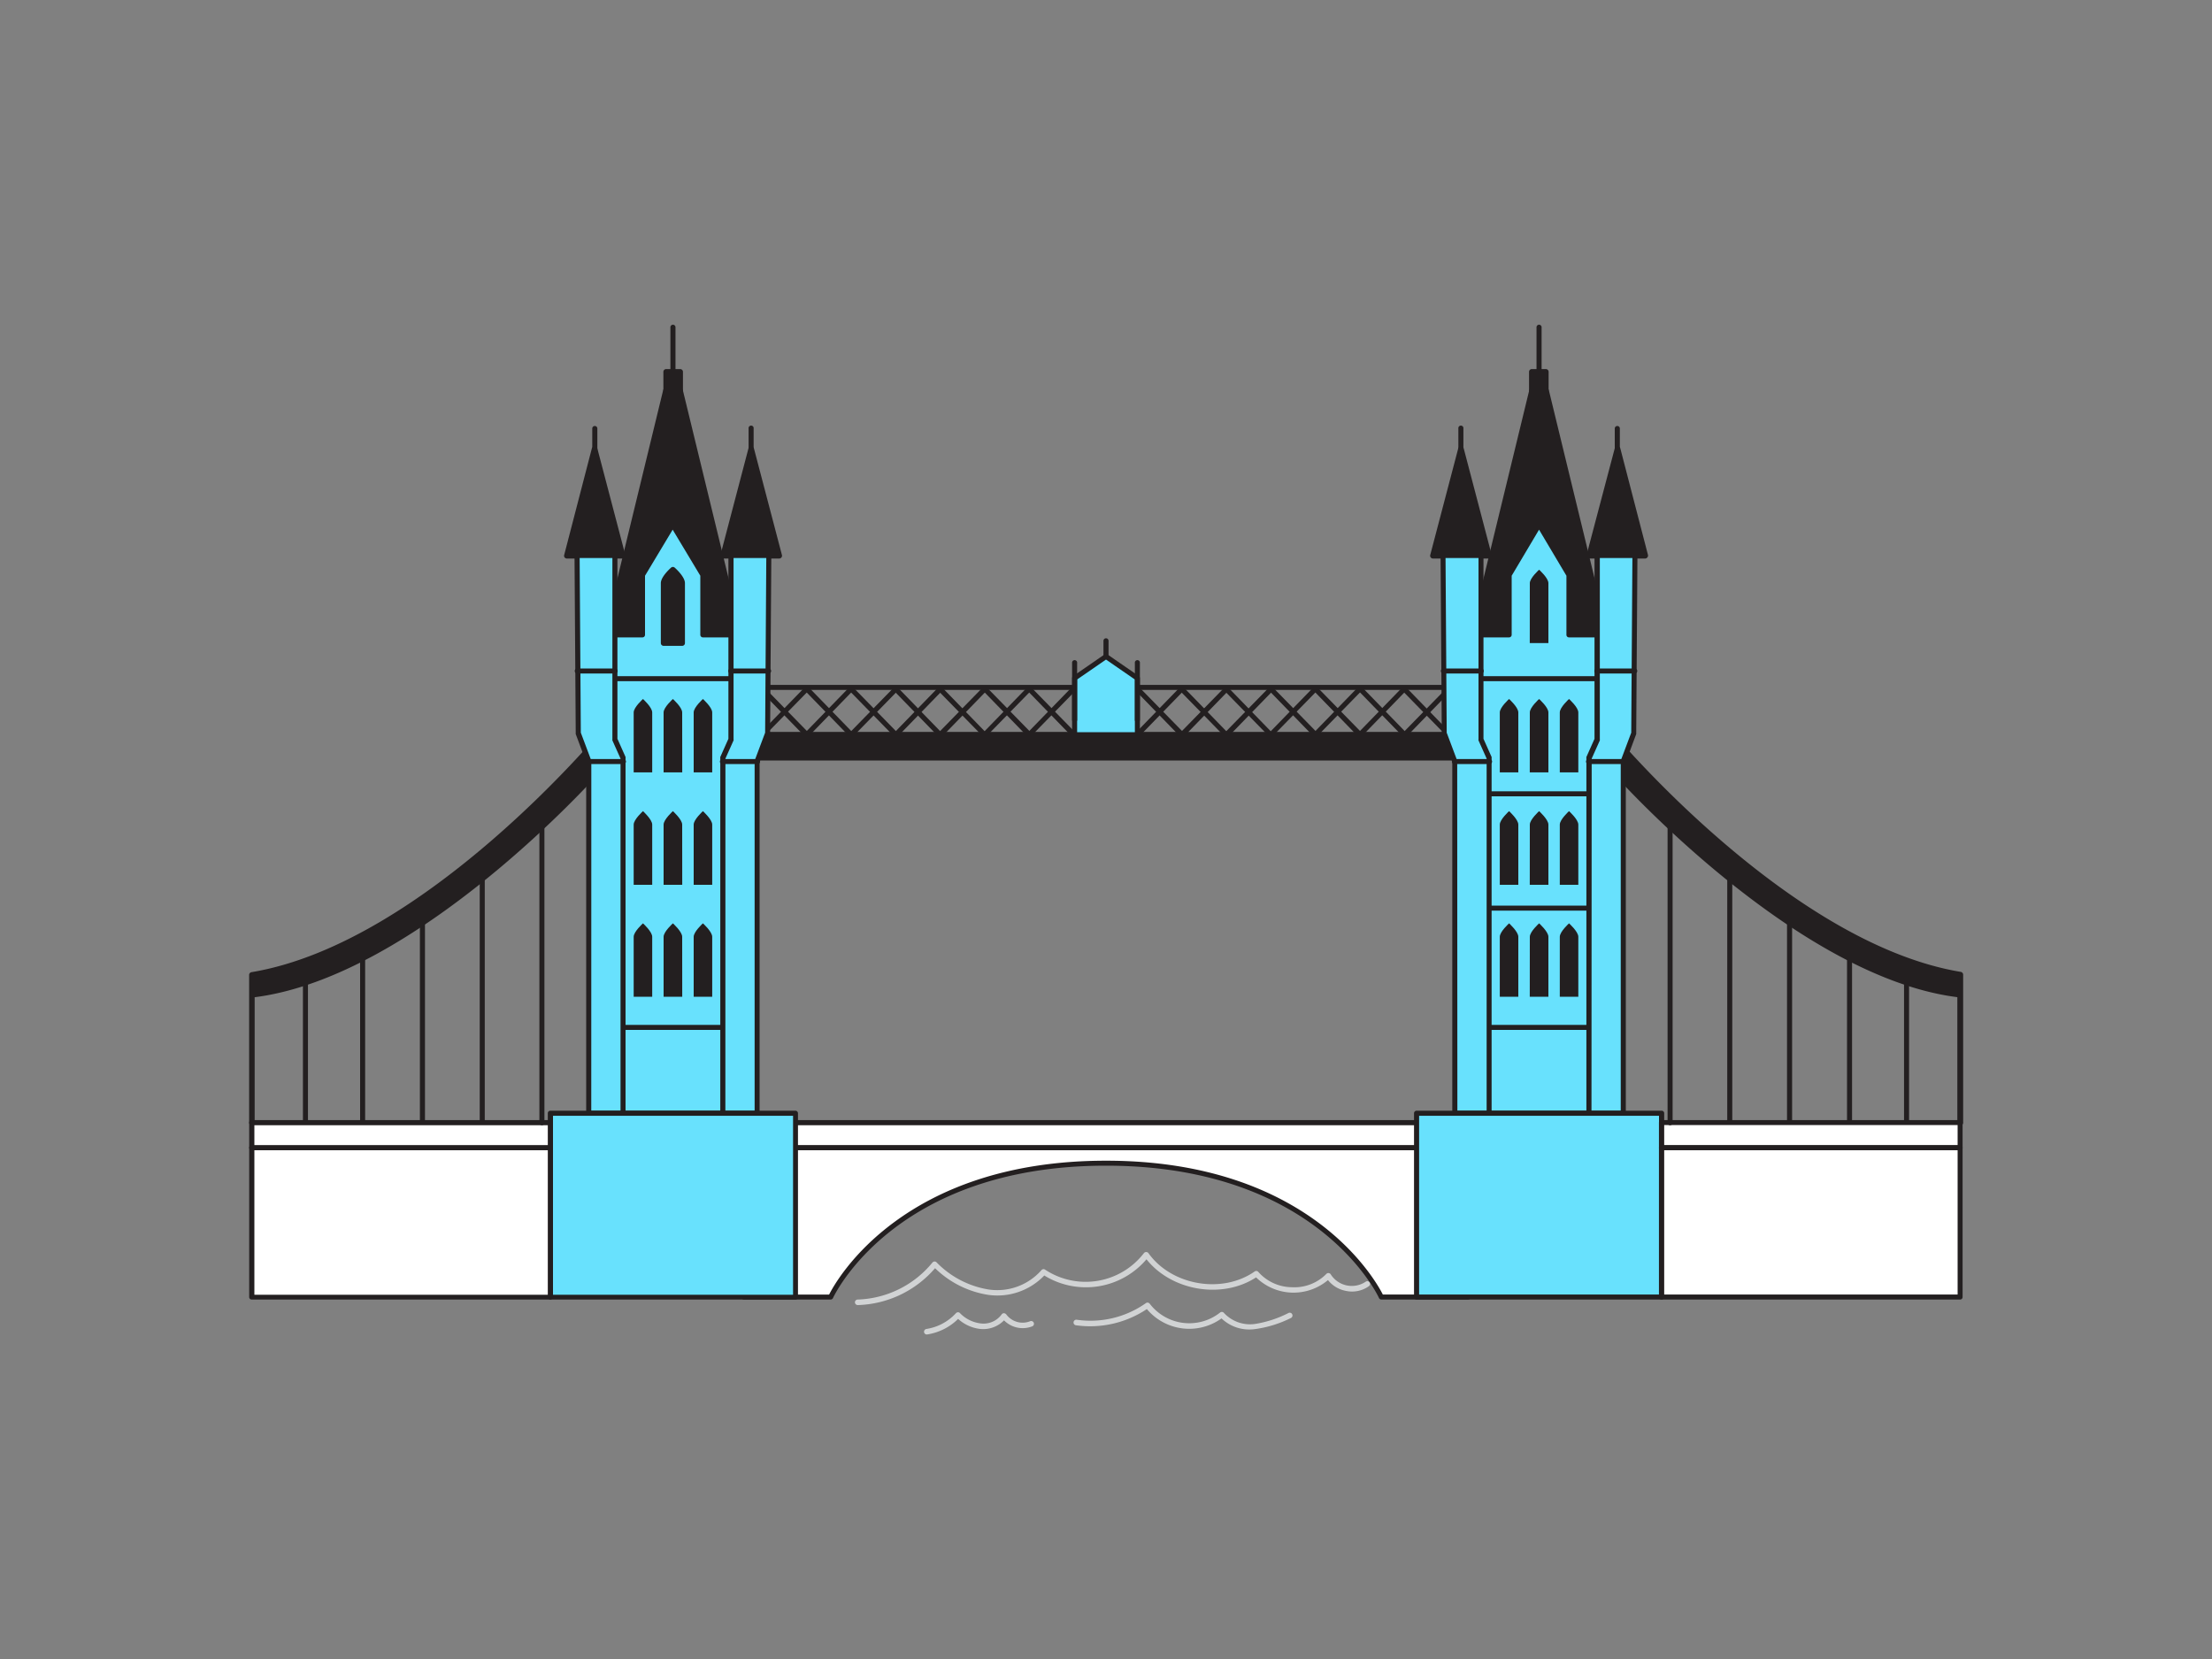 <svg xmlns="http://www.w3.org/2000/svg" viewBox="0 0 400 300"><rect x="0" y="0" width="400" height="300" fill="#808080" stroke="none"/><g id="_307_london_flatline" data-name="#307_london_flatline"><line x1="137.83" y1="132.85" x2="145.88" y2="124.62" fill="#fff"/><path d="M137.83,133.31a.45.45,0,0,1-.32-.13.46.46,0,0,1,0-.65l8-8.23a.46.46,0,0,1,.66.64l-8.05,8.23A.47.47,0,0,1,137.83,133.31Z" fill="#231f20"/><line x1="145.88" y1="132.85" x2="137.83" y2="124.62" fill="#fff"/><path d="M145.88,133.31a.47.47,0,0,1-.33-.14l-8-8.23a.45.45,0,0,1,0-.64.46.46,0,0,1,.65,0l8.05,8.23a.47.47,0,0,1,0,.65A.45.45,0,0,1,145.88,133.31Z" fill="#231f20"/><line x1="145.88" y1="132.85" x2="153.93" y2="124.62" fill="#fff"/><path d="M145.88,133.31a.44.44,0,0,1-.32-.13.47.47,0,0,1,0-.65l8-8.23a.45.45,0,0,1,.64,0,.44.44,0,0,1,0,.64l-8,8.23A.47.47,0,0,1,145.88,133.31Z" fill="#231f20"/><line x1="153.93" y1="132.85" x2="145.88" y2="124.62" fill="#fff"/><path d="M153.93,133.31a.47.47,0,0,1-.33-.14l-8-8.23a.46.46,0,0,1,.66-.64l8,8.23a.45.45,0,0,1,0,.65A.42.42,0,0,1,153.93,133.31Z" fill="#231f20"/><line x1="153.93" y1="132.85" x2="161.97" y2="124.62" fill="#fff"/><path d="M153.93,133.31a.42.42,0,0,1-.32-.13.46.46,0,0,1,0-.65l8.05-8.23a.46.46,0,0,1,.65.64l-8.05,8.23A.47.47,0,0,1,153.93,133.31Z" fill="#231f20"/><line x1="161.97" y1="132.85" x2="153.93" y2="124.62" fill="#fff"/><path d="M162,133.31a.43.43,0,0,1-.32-.14l-8.05-8.23a.46.46,0,0,1,.65-.64l8.05,8.23a.46.46,0,0,1,0,.65A.44.44,0,0,1,162,133.31Z" fill="#231f20"/><line x1="161.97" y1="132.85" x2="170.02" y2="124.62" fill="#fff"/><path d="M162,133.31a.45.45,0,0,1-.32-.13.46.46,0,0,1,0-.65l8-8.23a.46.46,0,0,1,.66.64l-8,8.23A.47.47,0,0,1,162,133.31Z" fill="#231f20"/><line x1="170.02" y1="132.85" x2="161.97" y2="124.62" fill="#fff"/><path d="M170,133.31a.47.47,0,0,1-.33-.14l-8-8.23a.45.45,0,0,1,0-.64.46.46,0,0,1,.65,0l8,8.23a.47.47,0,0,1,0,.65A.45.45,0,0,1,170,133.31Z" fill="#231f20"/><line x1="170.02" y1="132.85" x2="178.07" y2="124.62" fill="#fff"/><path d="M170,133.31a.44.44,0,0,1-.32-.13.47.47,0,0,1,0-.65l8.05-8.23a.46.46,0,0,1,.65,0,.45.45,0,0,1,0,.64l-8,8.23A.47.47,0,0,1,170,133.31Z" fill="#231f20"/><line x1="178.07" y1="132.85" x2="170.02" y2="124.62" fill="#fff"/><path d="M178.07,133.31a.47.47,0,0,1-.33-.14l-8.05-8.23a.46.46,0,0,1,.66-.64l8,8.23a.46.46,0,0,1,0,.65A.45.45,0,0,1,178.07,133.31Z" fill="#231f20"/><line x1="178.07" y1="132.85" x2="186.11" y2="124.62" fill="#fff"/><path d="M178.07,133.31a.44.44,0,0,1-.32-.13.46.46,0,0,1,0-.65l8-8.23a.46.46,0,0,1,.65.64l-8.05,8.23A.47.47,0,0,1,178.07,133.31Z" fill="#231f20"/><line x1="186.11" y1="132.85" x2="178.07" y2="124.62" fill="#fff"/><path d="M186.11,133.31a.45.45,0,0,1-.32-.14l-8-8.23a.46.46,0,0,1,.65-.64l8.05,8.23a.46.46,0,0,1,0,.65A.44.44,0,0,1,186.11,133.31Z" fill="#231f20"/><line x1="186.11" y1="132.85" x2="194.16" y2="124.62" fill="#fff"/><path d="M186.11,133.31a.45.45,0,0,1-.32-.13.46.46,0,0,1,0-.65l8-8.23a.46.46,0,0,1,.66.64l-8.05,8.23A.47.47,0,0,1,186.11,133.31Z" fill="#231f20"/><line x1="194.16" y1="132.85" x2="186.11" y2="124.62" fill="#fff"/><path d="M194.16,133.31a.47.47,0,0,1-.33-.14l-8-8.23a.45.45,0,0,1,0-.64.46.46,0,0,1,.65,0l8.05,8.23a.47.47,0,0,1,0,.65A.45.45,0,0,1,194.16,133.31Z" fill="#231f20"/><line x1="205.67" y1="132.85" x2="213.72" y2="124.62" fill="#fff"/><path d="M205.67,133.31a.45.45,0,0,1-.32-.13.46.46,0,0,1,0-.65l8-8.23a.46.46,0,0,1,.66.64L206,133.17A.47.47,0,0,1,205.67,133.31Z" fill="#231f20"/><line x1="213.72" y1="132.85" x2="205.67" y2="124.62" fill="#fff"/><path d="M213.72,133.31a.47.47,0,0,1-.33-.14l-8-8.23a.45.45,0,0,1,0-.64.46.46,0,0,1,.65,0l8.05,8.23a.47.47,0,0,1,0,.65A.44.44,0,0,1,213.72,133.31Z" fill="#231f20"/><line x1="213.72" y1="132.85" x2="221.77" y2="124.62" fill="#fff"/><path d="M213.72,133.31a.45.45,0,0,1-.32-.13.47.47,0,0,1,0-.65l8.05-8.23a.46.46,0,0,1,.65,0,.45.45,0,0,1,0,.64l-8,8.23A.47.47,0,0,1,213.72,133.31Z" fill="#231f20"/><line x1="221.77" y1="132.85" x2="213.72" y2="124.62" fill="#fff"/><path d="M221.77,133.31a.47.47,0,0,1-.33-.14l-8.05-8.23a.46.46,0,0,1,.66-.64l8,8.23a.46.46,0,0,1,0,.65A.45.45,0,0,1,221.77,133.31Z" fill="#231f20"/><line x1="221.77" y1="132.85" x2="229.81" y2="124.62" fill="#fff"/><path d="M221.77,133.31a.44.44,0,0,1-.32-.13.47.47,0,0,1,0-.65l8.05-8.23a.46.46,0,0,1,.65.64l-8,8.23A.43.43,0,0,1,221.77,133.31Z" fill="#231f20"/><line x1="229.81" y1="132.85" x2="221.77" y2="124.62" fill="#fff"/><path d="M229.81,133.31a.47.47,0,0,1-.32-.14l-8.05-8.23a.46.46,0,0,1,0-.64.45.45,0,0,1,.64,0l8,8.23a.46.46,0,0,1,0,.65A.42.42,0,0,1,229.81,133.31Z" fill="#231f20"/><line x1="229.81" y1="132.85" x2="237.86" y2="124.62" fill="#fff"/><path d="M229.81,133.31a.42.42,0,0,1-.31-.13.45.45,0,0,1,0-.65l8-8.23a.45.45,0,0,1,.64,0,.46.46,0,0,1,0,.64l-8.05,8.23A.47.47,0,0,1,229.81,133.31Z" fill="#231f20"/><line x1="237.86" y1="132.85" x2="229.81" y2="124.62" fill="#fff"/><path d="M237.86,133.31a.43.43,0,0,1-.32-.14l-8-8.23a.44.44,0,0,1,0-.64.45.45,0,0,1,.64,0l8.05,8.23a.47.47,0,0,1,0,.65A.44.44,0,0,1,237.86,133.31Z" fill="#231f20"/><line x1="237.86" y1="132.85" x2="245.91" y2="124.62" fill="#fff"/><path d="M237.86,133.31a.45.45,0,0,1-.32-.13.46.46,0,0,1,0-.65l8-8.23a.46.46,0,0,1,.66.64l-8.05,8.23A.47.47,0,0,1,237.86,133.31Z" fill="#231f20"/><line x1="245.91" y1="132.85" x2="237.86" y2="124.62" fill="#fff"/><path d="M245.91,133.31a.47.47,0,0,1-.33-.14l-8-8.23a.45.45,0,0,1,0-.64.46.46,0,0,1,.65,0l8.05,8.23a.47.47,0,0,1,0,.65A.45.45,0,0,1,245.91,133.31Z" fill="#231f20"/><line x1="245.91" y1="132.85" x2="253.96" y2="124.62" fill="#fff"/><path d="M245.91,133.31a.44.44,0,0,1-.32-.13.47.47,0,0,1,0-.65l8-8.23a.45.45,0,0,1,.64,0,.44.44,0,0,1,0,.64l-8,8.23A.47.47,0,0,1,245.91,133.31Z" fill="#231f20"/><line x1="253.96" y1="132.85" x2="245.91" y2="124.62" fill="#fff"/><path d="M254,133.31a.47.47,0,0,1-.33-.14l-8-8.23a.46.46,0,0,1,.66-.64l8,8.23a.45.45,0,0,1,0,.65A.42.42,0,0,1,254,133.31Z" fill="#231f20"/><line x1="253.96" y1="132.85" x2="262" y2="124.62" fill="#fff"/><path d="M254,133.31a.44.44,0,0,1-.32-.13.46.46,0,0,1,0-.65l8.05-8.23a.45.45,0,0,1,.64,0,.46.46,0,0,1,0,.64l-8,8.23A.47.47,0,0,1,254,133.31Z" fill="#231f20"/><line x1="262" y1="132.85" x2="253.96" y2="124.62" fill="#fff"/><path d="M262,133.31a.43.43,0,0,1-.32-.14l-8.05-8.23a.46.46,0,0,1,.65-.64l8,8.23a.47.47,0,0,1,0,.65A.44.44,0,0,1,262,133.31Z" fill="#231f20"/><path d="M271.27,124.76H128.73a.45.45,0,0,1-.46-.45.46.46,0,0,1,.46-.46H271.27a.46.46,0,0,1,.46.46A.45.45,0,0,1,271.27,124.76Z" fill="#231f20"/><rect x="134.53" y="203.02" width="130.93" height="4.55" fill="#fff"/><path d="M265.47,208H134.53a.45.45,0,0,1-.45-.45V203a.45.45,0,0,1,.45-.45H265.47a.45.45,0,0,1,.45.45v4.56A.45.45,0,0,1,265.47,208ZM135,207.12H265v-3.64H135Z" fill="#231f20"/><path d="M265.47,207.58v27H249.79s-10.71-24.2-49.79-24.2-49.79,24.2-49.79,24.2H134.53v-27Z" fill="#fff"/><path d="M265.47,235H249.79a.48.48,0,0,1-.42-.27c-.1-.24-11.07-23.94-49.37-23.94s-49.27,23.7-49.37,23.94a.48.48,0,0,1-.42.27H134.53a.46.46,0,0,1-.46-.46v-27a.46.46,0,0,1,.46-.46H265.47a.46.46,0,0,1,.46.46v27A.46.46,0,0,1,265.47,235Zm-15.39-.91H265V208H135v26.1h14.93c1.36-2.69,13.4-24.21,50.08-24.21S248.72,231.44,250.08,234.13Z" fill="#231f20"/><rect x="129.52" y="132.85" width="140.96" height="4.17" fill="#231f20"/><path d="M270.48,137.52h-141a.5.5,0,0,1-.5-.5v-4.17a.5.5,0,0,1,.5-.5h141a.5.5,0,0,1,.5.5V137A.5.5,0,0,1,270.48,137.52Zm-140.46-1H270v-3.17H130Z" fill="#231f20"/><polygon points="194.33 122.63 200 118.72 205.67 122.63 205.67 132.85 194.33 132.85 194.33 122.63" fill="#68e1fd"/><path d="M205.67,133.31H194.33a.46.46,0,0,1-.46-.46V122.63a.46.46,0,0,1,.2-.38l5.67-3.91a.49.49,0,0,1,.52,0l5.67,3.91a.46.46,0,0,1,.2.38v10.22A.46.46,0,0,1,205.67,133.31Zm-10.89-.91h10.44v-9.53l-5.22-3.6-5.22,3.6Z" fill="#231f20"/><path d="M194.33,130.63a.45.45,0,0,1-.46-.45V119.9a.46.46,0,1,1,.91,0v10.28A.45.45,0,0,1,194.33,130.63Z" fill="#231f20"/><path d="M205.67,130.63a.45.45,0,0,1-.45-.45V119.9a.46.46,0,1,1,.91,0v10.28A.45.45,0,0,1,205.67,130.63Z" fill="#231f20"/><path d="M200,119.18a.47.47,0,0,1-.46-.46v-2.84a.46.46,0,0,1,.92,0v2.84A.47.47,0,0,1,200,119.18Z" fill="#231f20"/><path d="M45.55,203V176.29c32-5.33,64-44.36,64-44.36l-1.76,7.69s-32.59,36.83-62.26,40.26" fill="#231f20"/><path d="M45.55,203.52a.5.5,0,0,1-.5-.5V179.88h0v-3.58a.51.51,0,0,1,.42-.5c31.45-5.23,63.39-43.79,63.71-44.17a.51.51,0,0,1,.61-.14.52.52,0,0,1,.26.56l-1.75,7.69a.43.43,0,0,1-.12.22c-.32.37-32.72,36.65-62.13,40.37V203A.5.5,0,0,1,45.55,203.52Zm.5-26.81v2.6c28.27-3.66,59.45-37.87,61.3-39.93l1.28-5.58C102.26,141.1,74.08,171.79,46.05,176.71Z" fill="#231f20"/><path d="M55.23,203.48a.45.45,0,0,1-.45-.46V177.68a.46.46,0,0,1,.91,0V203A.45.45,0,0,1,55.23,203.48Z" fill="#231f20"/><path d="M65.58,203.48a.45.45,0,0,1-.46-.46V173.31a.46.46,0,0,1,.91,0V203A.45.45,0,0,1,65.58,203.48Z" fill="#231f20"/><path d="M76.39,203.48a.46.46,0,0,1-.46-.46V167a.46.46,0,0,1,.92,0V203A.46.46,0,0,1,76.39,203.48Z" fill="#231f20"/><path d="M87.2,203.48a.45.45,0,0,1-.45-.46V159a.46.46,0,0,1,.91,0v44A.45.45,0,0,1,87.2,203.48Z" fill="#231f20"/><path d="M121.69,68.71a.46.46,0,0,1-.46-.45V59.18a.46.46,0,0,1,.92,0v9.08A.46.46,0,0,1,121.69,68.71Z" fill="#231f20"/><polygon points="120.41 70.66 122.97 70.66 134.07 116.3 109.31 116.3 120.41 70.66" fill="#231f20"/><path d="M134.07,116.79H109.32a.51.51,0,0,1-.4-.19.49.49,0,0,1-.09-.42l11.09-45.63a.51.51,0,0,1,.49-.39H123a.49.49,0,0,1,.48.39l11.09,45.63a.49.49,0,0,1-.09.42A.51.51,0,0,1,134.07,116.79Zm-24.12-1h23.48L122.58,71.16H120.8Z" fill="#231f20"/><rect x="120.42" y="67.24" width="2.55" height="3.42" fill="#231f20"/><path d="M123,71.16h-2.54a.5.5,0,0,1-.5-.5V67.24a.5.5,0,0,1,.5-.5H123a.5.5,0,0,1,.5.5v3.42A.5.5,0,0,1,123,71.16Zm-2-1h1.54V67.74h-1.54Z" fill="#231f20"/><polygon points="127.1 114.8 127.1 103.99 121.69 94.89 116.28 103.99 116.28 114.8 111.08 114.8 111.08 201.31 132.3 201.31 132.3 114.8 127.1 114.8" fill="#68e1fd"/><path d="M132.3,201.77H111.09a.46.46,0,0,1-.46-.46V114.8a.45.45,0,0,1,.46-.45h4.74V104a.46.46,0,0,1,.06-.23l5.41-9.1a.47.47,0,0,1,.78,0l5.41,9.1a.46.46,0,0,1,.06.23v10.36h4.75a.45.45,0,0,1,.45.45v86.51A.46.46,0,0,1,132.3,201.77Zm-20.76-.92h20.3V115.26H127.1a.47.47,0,0,1-.46-.46V104.11l-5-8.33-5,8.33V114.8a.46.46,0,0,1-.46.46h-4.74Z" fill="#231f20"/><path d="M132.3,123.18H111.09a.46.46,0,1,1,0-.91H132.3a.46.46,0,0,1,0,.91Z" fill="#231f20"/><path d="M117.94,139.67h-3.35V128.83c0-.93,1.68-2.43,1.68-2.43s1.67,1.5,1.67,2.43Z" fill="#231f20"/><path d="M123.37,139.67H120V128.83c0-.93,1.68-2.43,1.68-2.43s1.68,1.5,1.68,2.43Z" fill="#231f20"/><path d="M128.79,139.67h-3.35V128.83c0-.93,1.67-2.43,1.67-2.43s1.68,1.5,1.68,2.43Z" fill="#231f20"/><path d="M117.94,160h-3.35V149.11c0-.92,1.68-2.43,1.68-2.43s1.67,1.51,1.67,2.43Z" fill="#231f20"/><path d="M123.37,160H120V149.11c0-.92,1.68-2.43,1.68-2.43s1.68,1.51,1.68,2.43Z" fill="#231f20"/><path d="M128.79,160h-3.35V149.11c0-.92,1.67-2.43,1.67-2.43s1.68,1.51,1.68,2.43Z" fill="#231f20"/><path d="M117.94,180.25h-3.35V169.4c0-.93,1.68-2.43,1.68-2.43s1.67,1.5,1.67,2.43Z" fill="#231f20"/><path d="M123.37,180.25H120V169.4c0-.93,1.68-2.43,1.68-2.43s1.68,1.5,1.68,2.43Z" fill="#231f20"/><path d="M128.79,180.25h-3.35V169.4c0-.93,1.67-2.43,1.67-2.43s1.68,1.5,1.68,2.43Z" fill="#231f20"/><path d="M131.54,186.24h-19.7a.46.46,0,0,1-.46-.45.47.47,0,0,1,.46-.46h19.7a.47.47,0,0,1,.46.46A.46.46,0,0,1,131.54,186.24Z" fill="#231f20"/><polygon points="107.56 81.19 112.62 100.46 102.5 100.46 107.56 81.19" fill="#231f20"/><path d="M112.62,101H102.5a.52.52,0,0,1-.4-.2.5.5,0,0,1-.08-.43l5-19.27a.52.52,0,0,1,1,0l5.06,19.27a.48.48,0,0,1-.09.43A.5.5,0,0,1,112.62,101Zm-9.47-1H112l-4.41-16.81Z" fill="#231f20"/><polygon points="104.32 100.46 104.53 132.58 106.46 137.72 106.46 201.31 112.67 201.31 112.67 137.07 111.16 133.7 111.16 100.46 104.32 100.46" fill="#68e1fd"/><path d="M112.67,201.77h-6.21a.47.47,0,0,1-.46-.46V137.8l-1.89-5.06a.45.45,0,0,1,0-.16l-.22-32.12a.47.47,0,0,1,.14-.33.46.46,0,0,1,.32-.13h6.84a.46.46,0,0,1,.46.46V133.6l1.47,3.29a.53.53,0,0,1,0,.18v64.24A.47.47,0,0,1,112.67,201.77Zm-5.75-.92h5.29V137.17l-1.47-3.28a.65.65,0,0,1,0-.19V100.91h-5.92l.21,31.58,1.9,5.06a.5.5,0,0,1,0,.16Z" fill="#231f20"/><path d="M111.16,121.79h-6.7a.46.46,0,1,1,0-.91h6.7a.46.46,0,1,1,0,.91Z" fill="#231f20"/><path d="M112.67,138.17h-6.21a.46.46,0,1,1,0-.91h6.21a.46.46,0,1,1,0,.91Z" fill="#231f20"/><polygon points="135.82 81.19 130.76 100.46 140.88 100.46 135.82 81.19" fill="#231f20"/><path d="M140.88,101H130.76a.5.5,0,0,1-.39-.2.48.48,0,0,1-.09-.43l5.06-19.27a.52.52,0,0,1,1,0l5.06,19.27a.51.51,0,0,1-.09.43A.52.52,0,0,1,140.88,101Zm-9.47-1h8.82l-4.41-16.81Z" fill="#231f20"/><polygon points="139.06 100.46 138.85 132.58 136.92 137.72 136.92 201.31 130.71 201.31 130.71 137.07 132.22 133.7 132.22 100.46 139.06 100.46" fill="#68e1fd"/><path d="M136.92,201.77h-6.21a.47.47,0,0,1-.46-.46V137.07a.53.53,0,0,1,0-.18l1.47-3.29V100.46a.46.46,0,0,1,.46-.46h6.84a.44.44,0,0,1,.46.46l-.22,32.12a.88.88,0,0,1,0,.16l-1.9,5.06v63.51A.47.47,0,0,1,136.92,201.77Zm-5.75-.92h5.29V137.71a.5.5,0,0,1,0-.16l1.9-5.06.21-31.58h-5.92V133.7a.43.43,0,0,1,0,.19l-1.47,3.28Z" fill="#231f20"/><line x1="138.92" y1="121.34" x2="132.22" y2="121.34" fill="#fff"/><path d="M138.92,121.79h-6.7a.46.46,0,1,1,0-.91h6.7a.46.46,0,1,1,0,.91Z" fill="#231f20"/><line x1="136.92" y1="137.72" x2="130.71" y2="137.72" fill="#fff"/><path d="M136.92,138.17h-6.21a.46.46,0,1,1,0-.91h6.21a.46.46,0,1,1,0,.91Z" fill="#231f20"/><path d="M107.56,82.44a.46.46,0,0,1-.46-.46V77.49a.46.46,0,0,1,.92,0V82A.46.46,0,0,1,107.56,82.44Z" fill="#231f20"/><path d="M135.82,82.44a.45.45,0,0,1-.45-.46V77.49a.46.46,0,1,1,.91,0V82A.45.45,0,0,1,135.82,82.44Z" fill="#231f20"/><rect x="99.51" y="201.31" width="44.32" height="33.28" fill="#68e1fd"/><path d="M143.84,235H99.51a.45.45,0,0,1-.45-.45V201.31a.46.46,0,0,1,.45-.46h44.33a.47.47,0,0,1,.46.46v33.28A.46.46,0,0,1,143.84,235ZM100,234.13h43.41V201.77H100Z" fill="#231f20"/><path d="M123.37,116.29H120V105.45c0-.93,1.68-2.43,1.68-2.43s1.68,1.5,1.68,2.43Z" fill="#231f20"/><path d="M123.37,116.79H120a.5.5,0,0,1-.5-.5V105.45c0-1.1,1.54-2.53,1.85-2.8a.49.49,0,0,1,.66,0c.31.27,1.85,1.7,1.85,2.8v10.84A.5.5,0,0,1,123.37,116.79Zm-2.86-1h2.36V105.45a3.92,3.92,0,0,0-1.18-1.74,3.92,3.92,0,0,0-1.18,1.74Z" fill="#231f20"/><rect x="45.55" y="203.02" width="53.96" height="4.55" fill="#fff"/><path d="M99.51,208h-54a.45.45,0,0,1-.45-.45V203a.45.45,0,0,1,.45-.45h54a.45.45,0,0,1,.46.45v4.56A.45.45,0,0,1,99.51,208ZM46,207.12H99.06v-3.64H46Z" fill="#231f20"/><rect x="45.55" y="207.58" width="53.96" height="27.01" fill="#fff"/><path d="M99.51,235h-54a.45.45,0,0,1-.45-.45v-27a.45.45,0,0,1,.45-.46h54a.45.45,0,0,1,.46.46v27A.45.45,0,0,1,99.51,235ZM46,234.13H99.06V208H46Z" fill="#231f20"/><path d="M98,203.48a.45.45,0,0,1-.46-.46V149.53a.46.46,0,1,1,.91,0V203A.45.45,0,0,1,98,203.48Z" fill="#231f20"/><path d="M354.45,203V176.29c-32-5.33-64-44.36-64-44.36l1.76,7.69s32.59,36.83,62.26,40.26" fill="#231f20"/><path d="M354.45,203.52a.5.5,0,0,1-.5-.5v-22.7c-29.41-3.72-61.81-40-62.13-40.37a.43.43,0,0,1-.12-.22L290,132a.52.52,0,0,1,.26-.56.51.51,0,0,1,.61.14c.32.38,32.26,38.94,63.71,44.17a.51.51,0,0,1,.42.5v3.58h0V203A.5.5,0,0,1,354.45,203.52Zm-61.8-64.14c1.85,2.06,33,36.27,61.3,39.93v-2.6c-28-4.92-56.21-35.61-62.58-42.91Z" fill="#231f20"/><path d="M344.77,203.48a.45.45,0,0,1-.46-.46V177.68a.46.46,0,0,1,.91,0V203A.45.45,0,0,1,344.77,203.48Z" fill="#231f20"/><path d="M334.42,203.48A.45.45,0,0,1,334,203V173.31a.46.46,0,0,1,.91,0V203A.45.45,0,0,1,334.42,203.48Z" fill="#231f20"/><path d="M323.61,203.48a.46.46,0,0,1-.46-.46V167a.46.46,0,1,1,.92,0V203A.46.46,0,0,1,323.61,203.48Z" fill="#231f20"/><path d="M312.8,203.48a.45.45,0,0,1-.46-.46V159a.46.46,0,0,1,.91,0v44A.45.45,0,0,1,312.8,203.48Z" fill="#231f20"/><line x1="278.31" y1="68.26" x2="278.31" y2="59.18" fill="#fff"/><path d="M278.31,68.71a.46.46,0,0,1-.46-.45V59.18a.46.46,0,0,1,.92,0v9.08A.46.46,0,0,1,278.31,68.71Z" fill="#231f20"/><polygon points="279.59 70.66 277.02 70.66 265.93 116.3 290.69 116.3 279.59 70.66" fill="#231f20"/><path d="M290.68,116.79H265.93a.51.51,0,0,1-.39-.19.49.49,0,0,1-.09-.42l11.09-45.63a.49.49,0,0,1,.48-.39h2.57a.51.51,0,0,1,.49.39l11.09,45.63a.49.49,0,0,1-.09.42A.51.51,0,0,1,290.68,116.79Zm-24.11-1h23.48L279.2,71.16h-1.78Z" fill="#231f20"/><rect x="277.04" y="67.24" width="2.55" height="3.42" transform="translate(556.62 137.91) rotate(-180)" fill="#231f20"/><path d="M279.58,71.16H277a.5.5,0,0,1-.5-.5V67.24a.5.5,0,0,1,.5-.5h2.54a.5.5,0,0,1,.5.5v3.42A.5.5,0,0,1,279.58,71.16Zm-2-1h1.54V67.74h-1.54Z" fill="#231f20"/><polygon points="272.9 114.8 272.9 103.99 278.31 94.89 283.72 103.99 283.72 114.8 288.92 114.8 288.92 201.31 267.7 201.31 267.7 114.8 272.9 114.8" fill="#68e1fd"/><path d="M288.91,201.77H267.7a.46.46,0,0,1-.45-.46V114.8a.45.45,0,0,1,.45-.45h4.75V104a.46.46,0,0,1,.06-.23l5.41-9.1a.47.47,0,0,1,.78,0l5.41,9.1a.46.46,0,0,1,.06.23v10.36h4.74a.45.45,0,0,1,.46.45v86.51A.46.46,0,0,1,288.91,201.77Zm-20.75-.92h20.3V115.26h-4.74a.46.46,0,0,1-.46-.46V104.11l-4.95-8.33-4.95,8.33V114.8a.47.47,0,0,1-.46.46h-4.74Z" fill="#231f20"/><line x1="288.91" y1="122.73" x2="267.7" y2="122.73" fill="#fff"/><path d="M288.91,123.18H267.7a.46.46,0,0,1,0-.91h21.21a.46.46,0,1,1,0,.91Z" fill="#231f20"/><path d="M282.06,139.67h3.35V128.83c0-.93-1.68-2.43-1.68-2.43s-1.67,1.5-1.67,2.43Z" fill="#231f20"/><path d="M276.63,139.67H280V128.83c0-.93-1.68-2.43-1.68-2.43s-1.68,1.5-1.68,2.43Z" fill="#231f20"/><path d="M271.21,139.67h3.35V128.83c0-.93-1.67-2.43-1.67-2.43s-1.68,1.5-1.68,2.43Z" fill="#231f20"/><path d="M282.06,160h3.35V149.11c0-.92-1.68-2.43-1.68-2.43s-1.67,1.51-1.67,2.43Z" fill="#231f20"/><path d="M276.63,160H280V149.11c0-.92-1.68-2.43-1.68-2.43s-1.68,1.51-1.68,2.43Z" fill="#231f20"/><path d="M271.21,160h3.35V149.11c0-.92-1.67-2.43-1.67-2.43s-1.68,1.51-1.68,2.43Z" fill="#231f20"/><path d="M282.06,180.25h3.35V169.4c0-.93-1.68-2.43-1.68-2.43s-1.67,1.5-1.67,2.43Z" fill="#231f20"/><path d="M276.63,180.25H280V169.4c0-.93-1.68-2.43-1.68-2.43s-1.68,1.5-1.68,2.43Z" fill="#231f20"/><path d="M271.21,180.25h3.35V169.4c0-.93-1.67-2.43-1.67-2.43s-1.68,1.5-1.68,2.43Z" fill="#231f20"/><line x1="287.33" y1="143.58" x2="269.29" y2="143.58" fill="#fff"/><path d="M287.33,144h-18a.47.47,0,0,1-.46-.46.46.46,0,0,1,.46-.45h18a.46.46,0,0,1,.46.45A.47.47,0,0,1,287.33,144Z" fill="#231f20"/><line x1="287.33" y1="164.21" x2="269.29" y2="164.21" fill="#fff"/><path d="M287.33,164.67h-18a.46.46,0,1,1,0-.91h18a.46.46,0,1,1,0,.91Z" fill="#231f20"/><line x1="288.16" y1="185.79" x2="268.46" y2="185.79" fill="#fff"/><path d="M288.16,186.24h-19.7a.46.46,0,0,1-.46-.45.47.47,0,0,1,.46-.46h19.7a.47.47,0,0,1,.46.46A.46.46,0,0,1,288.16,186.24Z" fill="#231f20"/><polygon points="292.44 81.19 287.38 100.46 297.5 100.46 292.44 81.19" fill="#231f20"/><path d="M297.5,101H287.38a.5.5,0,0,1-.39-.2.48.48,0,0,1-.09-.43L292,81.06a.52.52,0,0,1,1,0L298,100.33a.5.5,0,0,1-.08.43A.52.52,0,0,1,297.5,101ZM288,100h8.82l-4.41-16.81Z" fill="#231f20"/><polygon points="295.68 100.46 295.47 132.58 293.54 137.72 293.54 201.31 287.33 201.31 287.33 137.07 288.84 133.7 288.84 100.46 295.68 100.46" fill="#68e1fd"/><path d="M293.54,201.77h-6.21a.47.47,0,0,1-.46-.46V137.07a.53.53,0,0,1,0-.18l1.47-3.29V100.46a.46.46,0,0,1,.46-.46h6.84a.46.46,0,0,1,.32.13.47.47,0,0,1,.14.33l-.22,32.12a.45.45,0,0,1,0,.16L294,137.8v63.51A.47.47,0,0,1,293.54,201.77Zm-5.75-.92h5.29V137.71a.5.5,0,0,1,0-.16l1.9-5.06.21-31.58H289.3V133.7a.65.65,0,0,1,0,.19l-1.47,3.28Z" fill="#231f20"/><line x1="295.54" y1="121.34" x2="288.84" y2="121.34" fill="#fff"/><path d="M295.54,121.79h-6.7a.46.46,0,1,1,0-.91h6.7a.46.46,0,1,1,0,.91Z" fill="#231f20"/><line x1="293.54" y1="137.72" x2="287.33" y2="137.72" fill="#fff"/><path d="M293.54,138.17h-6.21a.46.46,0,1,1,0-.91h6.21a.46.46,0,1,1,0,.91Z" fill="#231f20"/><polygon points="264.18 81.19 269.24 100.46 259.12 100.46 264.18 81.19" fill="#231f20"/><path d="M269.24,101H259.12a.52.52,0,0,1-.4-.2.51.51,0,0,1-.09-.43l5.06-19.27a.52.52,0,0,1,1,0l5.06,19.27a.48.48,0,0,1-.09.43A.5.5,0,0,1,269.24,101Zm-9.47-1h8.82l-4.41-16.81Z" fill="#231f20"/><polygon points="260.94 100.46 261.15 132.58 263.08 137.72 263.08 201.31 269.29 201.31 269.29 137.07 267.78 133.7 267.78 100.46 260.94 100.46" fill="#68e1fd"/><path d="M269.29,201.77h-6.21a.47.47,0,0,1-.46-.46V137.8l-1.9-5.06a.88.88,0,0,1,0-.16l-.22-32.12a.44.44,0,0,1,.46-.46h6.84a.46.46,0,0,1,.46.46V133.6l1.47,3.29a.53.53,0,0,1,0,.18v64.24A.47.47,0,0,1,269.29,201.77Zm-5.75-.92h5.29V137.17l-1.47-3.28a.43.43,0,0,1,0-.19V100.91H261.4l.21,31.58,1.9,5.06a.5.5,0,0,1,0,.16Z" fill="#231f20"/><line x1="261.08" y1="121.34" x2="267.78" y2="121.34" fill="#fff"/><path d="M267.78,121.79h-6.7a.46.46,0,1,1,0-.91h6.7a.46.46,0,1,1,0,.91Z" fill="#231f20"/><path d="M269.29,138.17h-6.21a.46.46,0,1,1,0-.91h6.21a.46.46,0,1,1,0,.91Z" fill="#231f20"/><line x1="292.44" y1="81.98" x2="292.44" y2="77.49" fill="#fff"/><path d="M292.44,82.44A.46.46,0,0,1,292,82V77.49a.46.46,0,0,1,.92,0V82A.46.46,0,0,1,292.44,82.44Z" fill="#231f20"/><line x1="264.18" y1="81.98" x2="264.18" y2="77.49" fill="#fff"/><path d="M264.18,82.44a.45.45,0,0,1-.46-.46V77.49a.46.46,0,1,1,.91,0V82A.45.45,0,0,1,264.18,82.44Z" fill="#231f20"/><rect x="256.16" y="201.31" width="44.32" height="33.28" fill="#68e1fd"/><path d="M300.49,235H256.16a.46.46,0,0,1-.46-.45V201.31a.47.47,0,0,1,.46-.46h44.33a.46.46,0,0,1,.45.46v33.28A.45.45,0,0,1,300.49,235Zm-43.87-.91H300V201.77H256.62Z" fill="#231f20"/><path d="M276.63,116.29H280V105.45c0-.93-1.68-2.43-1.68-2.43s-1.68,1.5-1.68,2.43Z" fill="#231f20"/><rect x="300.49" y="203.02" width="53.96" height="4.55" transform="translate(654.93 410.6) rotate(-180)" fill="#fff"/><path d="M354.45,208h-54a.45.45,0,0,1-.46-.45V203a.45.45,0,0,1,.46-.45h54a.45.45,0,0,1,.45.45v4.56A.45.45,0,0,1,354.45,208Zm-53.51-.91H354v-3.64H300.94Z" fill="#231f20"/><rect x="300.49" y="207.58" width="53.96" height="27.01" transform="translate(654.93 442.16) rotate(-180)" fill="#fff"/><path d="M354.45,235h-54a.45.45,0,0,1-.46-.45v-27a.45.45,0,0,1,.46-.46h54a.45.45,0,0,1,.45.46v27A.45.45,0,0,1,354.45,235Zm-53.51-.91H354V208H300.94Z" fill="#231f20"/><path d="M302,203.48a.45.45,0,0,1-.45-.46V149.53a.46.46,0,1,1,.91,0V203A.45.45,0,0,1,302,203.48Z" fill="#231f20"/><path d="M155.1,236a.51.51,0,0,1-.5-.49.5.5,0,0,1,.49-.51,18.2,18.2,0,0,0,13.52-6.69.52.52,0,0,1,.36-.19.49.49,0,0,1,.38.14,16.88,16.88,0,0,0,9.41,4.92,10.64,10.64,0,0,0,9.56-3.49.5.5,0,0,1,.68-.09,13.3,13.3,0,0,0,17.86-3,.52.52,0,0,1,.81,0c4.17,5.86,13.33,7.44,19.22,3.32a.48.48,0,0,1,.66.09,8.2,8.2,0,0,0,6.08,2.76,8.08,8.08,0,0,0,6.22-2.41.52.52,0,0,1,.43-.15.51.51,0,0,1,.37.25,4.51,4.51,0,0,0,6.3,1.32.51.51,0,0,1,.7.1.5.5,0,0,1-.11.7,5.24,5.24,0,0,1-4.22.84,5.38,5.38,0,0,1-3.18-1.94,9.68,9.68,0,0,1-13-.49c-6.13,4-15.28,2.45-19.82-3.27a14.36,14.36,0,0,1-18.48,2.93,11.74,11.74,0,0,1-10.15,3.5,17.64,17.64,0,0,1-9.6-4.82A19.17,19.17,0,0,1,155.12,236Z" fill="#d1d3d4"/><path d="M226.12,240.41a7.23,7.23,0,0,1-5.23-2,10,10,0,0,1-13.5-1.69,18.46,18.46,0,0,1-12.83,2.93.5.5,0,0,1,.15-1,17.36,17.36,0,0,0,12.5-3,.52.52,0,0,1,.38-.09.56.56,0,0,1,.33.21,9,9,0,0,0,12.7,1.59.49.49,0,0,1,.37-.12.5.5,0,0,1,.34.18,6.43,6.43,0,0,0,5.56,2,20.07,20.07,0,0,0,6.13-2,.5.5,0,0,1,.66.26.5.5,0,0,1-.25.66,20.77,20.77,0,0,1-6.45,2A8.25,8.25,0,0,1,226.12,240.41Z" fill="#d1d3d4"/><path d="M167.59,241.32a.5.5,0,0,1-.49-.43.51.51,0,0,1,.42-.57,9.13,9.13,0,0,0,5.35-2.86.52.52,0,0,1,.35-.16.47.47,0,0,1,.36.14,6.25,6.25,0,0,0,3.87,1.89,4.06,4.06,0,0,0,3.68-1.64.49.49,0,0,1,.41-.22.61.61,0,0,1,.42.21,3.68,3.68,0,0,0,4.3,1.25.5.5,0,1,1,.39.92,4.74,4.74,0,0,1-5.09-1.09,5.26,5.26,0,0,1-4.18,1.57,7.11,7.11,0,0,1-4.12-1.83,10.14,10.14,0,0,1-5.59,2.81Z" fill="#d1d3d4"/></g></svg>